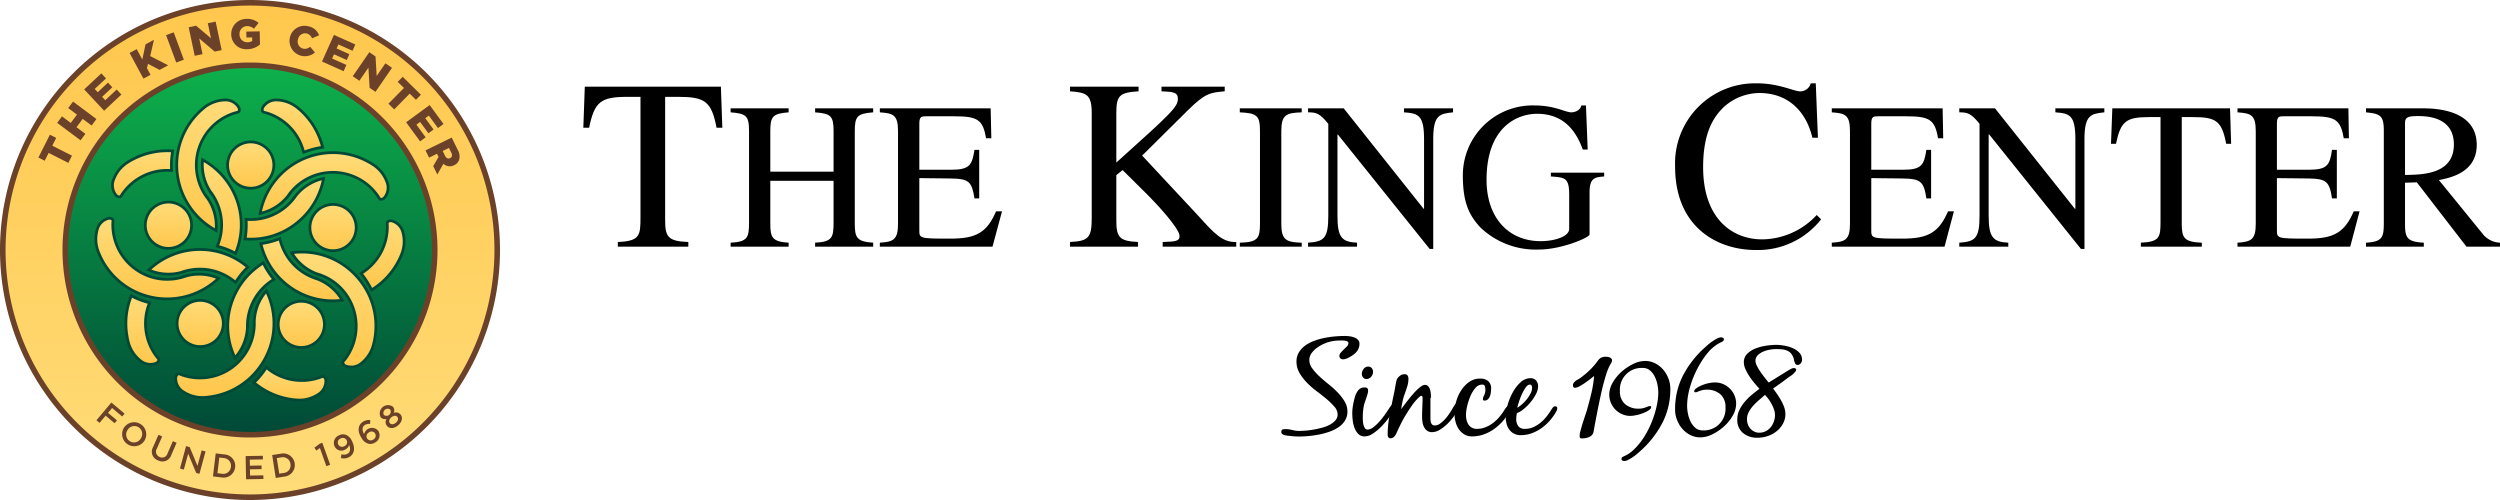 <svg id="Artwork" xmlns="http://www.w3.org/2000/svg" xmlns:xlink="http://www.w3.org/1999/xlink" width="300" height="60" viewBox="0 0 300 60">
  <defs>
    <linearGradient id="New_Gradient_Swatch_1" data-name="New Gradient Swatch 1" x1="30" y1="0.333" x2="30" y2="59.667" gradientUnits="userSpaceOnUse">
      <stop offset="0" stop-color="#ffc74c"/>
      <stop offset="1" stop-color="#ffdc79"/>
    </linearGradient>
    <linearGradient id="linear-gradient" x1="30" y1="52.167" x2="30" y2="7.833" gradientUnits="userSpaceOnUse">
      <stop offset="0" stop-color="#004937"/>
      <stop offset="1" stop-color="#0db14b"/>
    </linearGradient>
    <linearGradient id="New_Gradient_Swatch_1-2" x1="30.092" y1="22.586" x2="30.092" y2="17.033" xlink:href="#New_Gradient_Swatch_1"/>
    <linearGradient id="New_Gradient_Swatch_1-3" x1="24.025" y1="41.589" x2="24.025" y2="36.044" xlink:href="#New_Gradient_Swatch_1"/>
    <linearGradient id="New_Gradient_Swatch_1-4" x1="20.215" y1="29.803" x2="20.215" y2="24.251" xlink:href="#New_Gradient_Swatch_1"/>
    <linearGradient id="New_Gradient_Swatch_1-5" x1="39.97" y1="30.084" x2="39.97" y2="24.533" xlink:href="#New_Gradient_Swatch_1"/>
    <linearGradient id="New_Gradient_Swatch_1-6" x1="36.157" y1="41.694" x2="36.157" y2="36.151" xlink:href="#New_Gradient_Swatch_1"/>
    <linearGradient id="New_Gradient_Swatch_1-7" x1="24.821" y1="23.852" x2="24.821" y2="23.47" xlink:href="#New_Gradient_Swatch_1"/>
    <linearGradient id="New_Gradient_Swatch_1-8" x1="24.964" y1="27.663" x2="24.964" y2="12" xlink:href="#New_Gradient_Swatch_1"/>
    <linearGradient id="New_Gradient_Swatch_1-9" x1="35.09" y1="18.278" x2="35.09" y2="12" xlink:href="#New_Gradient_Swatch_1"/>
    <linearGradient id="New_Gradient_Swatch_1-10" x1="35.354" y1="23.887" x2="35.354" y2="23.455" xlink:href="#New_Gradient_Swatch_1"/>
    <linearGradient id="New_Gradient_Swatch_1-11" x1="34.118" y1="28.699" x2="34.118" y2="21.41" xlink:href="#New_Gradient_Swatch_1"/>
    <linearGradient id="New_Gradient_Swatch_1-12" x1="34.693" y1="23.536" x2="34.693" y2="23.155" xlink:href="#New_Gradient_Swatch_1"/>
    <linearGradient id="New_Gradient_Swatch_1-13" x1="38.883" y1="25.61" x2="38.883" y2="18.322" xlink:href="#New_Gradient_Swatch_1"/>
    <linearGradient id="New_Gradient_Swatch_1-14" x1="45.914" y1="34.793" x2="45.914" y2="26.496" xlink:href="#New_Gradient_Swatch_1"/>
    <linearGradient id="New_Gradient_Swatch_1-15" x1="37.862" y1="33.489" x2="37.862" y2="33.313" xlink:href="#New_Gradient_Swatch_1"/>
    <linearGradient id="New_Gradient_Swatch_1-16" x1="36.184" y1="36.099" x2="36.184" y2="28.638" xlink:href="#New_Gradient_Swatch_1"/>
    <linearGradient id="New_Gradient_Swatch_1-17" x1="38.243" y1="33.001" x2="38.243" y2="32.856" xlink:href="#New_Gradient_Swatch_1"/>
    <linearGradient id="New_Gradient_Swatch_1-18" x1="40.053" y1="44.045" x2="40.053" y2="30.248" xlink:href="#New_Gradient_Swatch_1"/>
    <linearGradient id="New_Gradient_Swatch_1-19" x1="34.79" y1="48" x2="34.79" y2="44.087" xlink:href="#New_Gradient_Swatch_1"/>
    <linearGradient id="New_Gradient_Swatch_1-20" x1="29.693" y1="39.347" x2="29.693" y2="38.812" xlink:href="#New_Gradient_Swatch_1"/>
    <linearGradient id="New_Gradient_Swatch_1-21" x1="30.107" y1="42.946" x2="30.107" y2="31.547" xlink:href="#New_Gradient_Swatch_1"/>
    <linearGradient id="New_Gradient_Swatch_1-22" x1="30.515" y1="39.037" x2="30.515" y2="38.566" xlink:href="#New_Gradient_Swatch_1"/>
    <linearGradient id="New_Gradient_Swatch_1-23" x1="26.977" y1="47.693" x2="26.977" y2="34.916" xlink:href="#New_Gradient_Swatch_1"/>
    <linearGradient id="New_Gradient_Swatch_1-24" x1="17.086" y1="43.722" x2="17.086" y2="35.494" xlink:href="#New_Gradient_Swatch_1"/>
    <linearGradient id="New_Gradient_Swatch_1-25" x1="21.992" y1="32.692" x2="21.992" y2="32.532" xlink:href="#New_Gradient_Swatch_1"/>
    <linearGradient id="New_Gradient_Swatch_1-26" x1="23.799" y1="33.891" x2="23.799" y2="29.941" xlink:href="#New_Gradient_Swatch_1"/>
    <linearGradient id="New_Gradient_Swatch_1-27" x1="22.079" y1="33.268" x2="22.079" y2="33.123" xlink:href="#New_Gradient_Swatch_1"/>
    <linearGradient id="New_Gradient_Swatch_1-28" x1="18.862" y1="35.869" x2="18.862" y2="26.189" xlink:href="#New_Gradient_Swatch_1"/>
    <linearGradient id="New_Gradient_Swatch_1-29" x1="17.12" y1="23.627" x2="17.12" y2="18.092" xlink:href="#New_Gradient_Swatch_1"/>
    <linearGradient id="New_Gradient_Swatch_1-30" x1="25.369" y1="23.399" x2="25.369" y2="22.959" xlink:href="#New_Gradient_Swatch_1"/>
    <linearGradient id="New_Gradient_Swatch_1-31" x1="26.611" y1="30.397" x2="26.611" y2="19.174" xlink:href="#New_Gradient_Swatch_1"/>
  </defs>
  <title>the-king-center-logo</title>
  <g>
    <path d="M160.725,42.71a.603.603,0,0,1,.172-.394q.172-.196.369-.384c.131-.126.254-.249.369-.369a.544.544,0,0,0,.172-.377.221.221,0,0,0-.098-.197.61.61,0,0,0-.23-.091,2.186,2.186,0,0,0-.261-.032c-.088-.005-.159-.009-.213-.009q-.279,0-.558.016a5.136,5.136,0,0,0-.557.066,4.372,4.372,0,0,0-.869.254,4.452,4.452,0,0,0-.902.484,3.012,3.012,0,0,0-.713.68,1.382,1.382,0,0,0-.286.844,1.68,1.68,0,0,0,.335.984,6.335,6.335,0,0,0,.845.951q.507.476,1.106.951a11.643,11.643,0,0,1,1.106 1,5.936,5.936,0,0,1,.844,1.09,2.321,2.321,0,0,1,.336,1.205,1.999,1.999,0,0,1-.303,1.098,2.704,2.704,0,0,1-.795.803,4.75,4.75,0,0,1-1.114.541,9.131,9.131,0,0,1-1.279.336,11.841,11.841,0,0,1-1.262.172q-.607.051-1.082.05a7.64,7.64,0,0,1-.869-.05c-.065-.011-.166-.021-.303-.032a3.589,3.589,0,0,1-.409-.057,1.221,1.221,0,0,1-.361-.132.281.281,0,0,1-.156-.254c0-.185.049-.292.148-.32a1.468,1.468,0,0,1,.377-.041,3.055,3.055,0,0,1,.803.107,3.055,3.055,0,0,0,.803.107q.295,0,.754-.032a9.425,9.425,0,0,0,.968-.124q.507-.089,1.033-.229a4.237,4.237,0,0,0,.934-.36,2.355,2.355,0,0,0,.672-.525,1.06,1.06,0,0,0,.262-.713,1.402,1.402,0,0,0-.369-.902,7.405,7.405,0,0,0-.91-.902q-.54-.459-1.188-.943a10.313,10.313,0,0,1-1.188-1.032,5.938,5.938,0,0,1-.91-1.181,2.659,2.659,0,0,1-.369-1.369,2.117,2.117,0,0,1,.295-1.123,2.807,2.807,0,0,1,.778-.827,4.535,4.535,0,0,1,1.098-.566,8.338,8.338,0,0,1,1.254-.344,11.079,11.079,0,0,1,1.263-.172q.622-.051,1.097-.05a4.93,4.93,0,0,1,.533.033,2.579,2.579,0,0,1,.583.131,1.23,1.23,0,0,1,.467.287.677.677,0,0,1,.189.5,1.429,1.429,0,0,1-.131.599,1.575,1.575,0,0,1-.361.5,2.245,2.245,0,0,1-.303.245c-.125.088-.257.17-.393.246a2.605,2.605,0,0,1-.418.189,1.181,1.181,0,0,1-.377.074.426.426,0,0,1-.303-.115A.387.387,0,0,1,160.725,42.71Z"/>
    <path d="M163.535,50.054c0,.099.003.229.009.394a2.511,2.511,0,0,0,.065.492,1.367,1.367,0,0,0,.173.426.367.367,0,0,0,.327.181,1.221,1.221,0,0,0,.721-.303,5.258,5.258,0,0,0,.763-.73,9.984,9.984,0,0,0,.679-.877q.312-.45.492-.745c.055-.076.115-.153.181-.229a.296.296,0,0,1,.229-.115c.109,0,.173.038.189.115a1.137,1.137,0,0,1,.025.245.531.531,0,0,1-.049.197,1.972,1.972,0,0,1-.124.237c-.049.082-.098.158-.148.229-.049.071-.09.129-.123.172q-.229.328-.59.779a8.585,8.585,0,0,1-.795.861,5.764,5.764,0,0,1-.894.696,1.697,1.697,0,0,1-.902.287,1.019,1.019,0,0,1-.778-.304,2.163,2.163,0,0,1-.451-.737,3.617,3.617,0,0,1-.213-.918c-.032-.323-.049-.604-.049-.844a5.573,5.573,0,0,1,.107-1.025,9.329,9.329,0,0,1,.237-.993,2.26,2.26,0,0,1,.402-.745.955.955,0,0,1,.778-.303q.378,0,.377.36a1.563,1.563,0,0,1-.057.386q-.059.221-.14.459-.083.237-.164.475-.083.237-.132.418A7.142,7.142,0,0,0,163.535,50.054Zm.656-6.065a.518.518,0,0,1,.418.188.669.669,0,0,1,.156.435.904.904,0,0,1-.229.599.709.709,0,0,1-.558.27.49.49,0,0,1-.41-.189.687.687,0,0,1-.148-.434.934.934,0,0,1,.221-.591A.678.678,0,0,1,164.192,43.989Z"/>
    <path d="M166.865,52.595a.291.291,0,0,1-.262-.123.504.504,0,0,1-.083-.287,12.743,12.743,0,0,1,.254-2.492q.253-1.279.5-2.459.083-.376.148-.77.065-.394.148-.77a1.0 1,0,0,1,.352-.541.91.91,0,0,1,.599-.246.444.444,0,0,1,.385.148.689.689,0,0,1,.107.41,3.102,3.102,0,0,1-.14.893q-.139.467-.286.861a5.674,5.674,0,0,0-.278.934q-.099.476-.165.952.574-.803,1.115-1.459c.153-.186.309-.366.467-.541a6.242,6.242,0,0,1,.467-.467,2.873,2.873,0,0,1,.435-.328.725.725,0,0,1,.368-.124.496.496,0,0,1,.377.157.979.979,0,0,1,.221.385,2.349,2.349,0,0,1,.099.483c.016.171.024.32.024.452a.116.116,0,0,1-.065.114v2.295c0,.099.003.205.008.319a1.204,1.204,0,0,0,.057.32.579.579,0,0,0,.156.245.431.431,0,0,0,.303.099,1.134,1.134,0,0,0,.672-.254,3.927,3.927,0,0,0,.647-.606,6.185,6.185,0,0,0,.55-.747c.164-.261.294-.48.393-.655a2.556,2.556,0,0,1,.164-.246.282.282,0,0,1,.229-.131.237.237,0,0,1,.205.106.388.388,0,0,1,.074.221.455.455,0,0,1-.041.164c-.028.066-.052.121-.074.164a6.812,6.812,0,0,1-1.287,1.772,5.152,5.152,0,0,1-.918.72,1.803,1.803,0,0,1-.943.295.954.954,0,0,1-.615-.189,1.274,1.274,0,0,1-.369-.467,1.993,1.993,0,0,1-.173-.615,5.491,5.491,0,0,1-.041-.647v-.246l.066-1.869a1.145,1.145,0,0,0-.025-.197q-.024-.131-.123-.131a.331.331,0,0,0-.197.099c-.076.066-.137.12-.181.164a5.902,5.902,0,0,0-.77.918q-.362.526-.655 1a13.258,13.258,0,0,0-.656,1.172q-.295.599-.574,1.222a1.311,1.311,0,0,1-.27.36A.565.565,0,0,1,166.865,52.595Z"/>
    <path d="M176.653,52.366a1.756,1.756,0,0,1-.959-.254,2.146,2.146,0,0,1-.664-.656,2.757,2.757,0,0,1-.377-.893,4.317,4.317,0,0,1-.115-.984,5.289,5.289,0,0,1,.197-1.369,4.79,4.79,0,0,1,.591-1.344,3.682,3.682,0,0,1,.967-1.025,2.196,2.196,0,0,1,1.312-.41,1.482,1.482,0,0,1,.976.294,1.176,1.176,0,0,1,.352.952,3.285,3.285,0,0,1-.033.434,2.057,2.057,0,0,1-.115.451.921.921,0,0,1-.246.36.586.586,0,0,1-.409.148c-.121,0-.181-.054-.181-.164a1.096,1.096,0,0,1,.148-.468,1.397,1.397,0,0,0,.148-.647,1.604,1.604,0,0,0-.058-.434c-.038-.137-.15-.205-.336-.205a1.057,1.057,0,0,0-.819.426,3.831,3.831,0,0,0-.607,1.017,6.809,6.809,0,0,0-.377,1.197,4.787,4.787,0,0,0-.132.967,2.909,2.909,0,0,0,.066.615,1.676,1.676,0,0,0,.221.55,1.173,1.173,0,0,0,.41.393,1.207,1.207,0,0,0,.615.148,2.748,2.748,0,0,0,1.033-.197,3.796,3.796,0,0,0,.91-.516,4.898,4.898,0,0,0,.77-.738,6.382,6.382,0,0,0,.615-.86,2.418,2.418,0,0,1,.205-.278.364.364,0,0,1,.287-.148.231.231,0,0,1,.261.261.413.413,0,0,1-.041.173,1.581,1.581,0,0,1-.09.173,6.862,6.862,0,0,1-.82,1.172,6.072,6.072,0,0,1-1.057.967,5.02,5.02,0,0,1-1.254.655A4.158,4.158,0,0,1,176.653,52.366Z"/>
    <path d="M182.506,52.218a1.641,1.641,0,0,1-1.402-.681,1.965,1.965,0,0,1-.32-.704,3.573,3.573,0,0,1-.098-.844A5.275,5.275,0,0,1,180.9,48.645a7.12,7.12,0,0,1,.606-1.517,4.725,4.725,0,0,1,.943-1.237,1.739,1.739,0,0,1,1.205-.508.842.842,0,0,1,.68.279,1.053,1.053,0,0,1,.237.706,2.053,2.053,0,0,1-.253.912,5.319,5.319,0,0,1-.639.969,5.896,5.896,0,0,1-.828.831,2.785,2.785,0,0,1-.82.493,3.31,3.31,0,0,0-.082.69,1.409,1.409,0,0,0,.246.88.969.969,0,0,0,.819.32,2.394,2.394,0,0,0,.984-.205,3.849,3.849,0,0,0,.853-.525,4.866,4.866,0,0,0,.721-.729,7.728,7.728,0,0,0,.574-.82,3.365,3.365,0,0,1,.197-.279.358.358,0,0,1,.295-.148.276.276,0,0,1,.156.05.15.15,0,0,1,.074.131.87.87,0,0,1-.033.262,1.142,1.142,0,0,1-.115.229,6.044,6.044,0,0,1-.762,1.065,5.747,5.747,0,0,1-.992.89,4.852,4.852,0,0,1-1.164.607A3.796,3.796,0,0,1,182.506,52.218Zm1.065-6.065c-.164,0-.328.117-.492.352a5.187,5.187,0,0,0-.459.82,8.23,8.23,0,0,0-.361.934,5.197,5.197,0,0,0-.18.68,4.726,4.726,0,0,0,.574-.434,4.444,4.444,0,0,0,1.017-1.296,1.488,1.488,0,0,0,.18-.679.596.596,0,0,0-.057-.254A.221.221,0,0,0,183.572,46.153Z"/>
    <path d="M189.555,52.284a2.819,2.819,0,0,1,.115-.631q.115-.435.27-.927.156-.491.311-.951c.104-.305.178-.541.221-.705q.279-.982.509-1.958a13.448,13.448,0,0,0,.311-1.992q-.164.132-.467.37-.304.237-.639.466a7.105,7.105,0,0,1-.656.402,1.177,1.177,0,0,1-.516.173.221.221,0,0,1-.213-.091.48.48,0,0,1,.041-.491,1.173,1.173,0,0,1,.213-.222,1.806,1.806,0,0,1,.278-.18,2.458,2.458,0,0,0,.27-.164,10.07,10.07,0,0,0,1.172-.976,8.284,8.284,0,0,0,.992-1.155,1.027,1.027,0,0,1,.402-.345,1.257,1.257,0,0,1,.517-.098,1.942,1.942,0,0,1,.229.016.893.893,0,0,1,.245.066.596.596,0,0,1,.197.132.284.284,0,0,1,.083.213.566.566,0,0,1-.066.27c-.044.082-.093.166-.148.253a5.977,5.977,0,0,0-.459,1.082c-.121.383-.229.76-.328,1.131q-.196.738-.41,1.73-.212.991-.393,1.926-.213,1.081-.41,2.196a.778.778,0,0,1-.197.385,1.068,1.068,0,0,1-.36.246,1.816,1.816,0,0,1-.451.123,3.151,3.151,0,0,1-.435.033.182.182,0,0,1-.189-.098A.591.591,0,0,1,189.555,52.284Z"/>
    <path d="M200.438,46.644a8.792,8.792,0,0,1-.893,3.984,11.777,11.777,0,0,1-2.467,3.278c-.109.098-.254.229-.435.393a6.218,6.218,0,0,1-.582.468,6.024,6.024,0,0,1-.615.385,1.143,1.143,0,0,1-.517.165.553.553,0,0,1-.237-.05.21.21,0,0,1-.107-.213.238.238,0,0,1,.131-.221,2.341,2.341,0,0,1,.246-.123,3.78,3.78,0,0,0,1.025-.689,7.431,7.431,0,0,0,.951-1.073,10.18,10.18,0,0,0,.828-1.345,11.546,11.546,0,0,0,.647-1.508,12.041,12.041,0,0,0,.426-1.548,7.358,7.358,0,0,0,.156-1.459,4.866,4.866,0,0,0-.099-.918,3.787,3.787,0,0,0-.319-.959,2.351,2.351,0,0,0-.574-.754,1.276,1.276,0,0,0-.861-.303A2.593,2.593,0,0,0,194.39,46.907a1.993,1.993,0,0,0,.623,1.59,2.412,2.412,0,0,0,1.639.541,2.167,2.167,0,0,0,.484-.05,2.919,2.919,0,0,0,.467-.148,1.889,1.889,0,0,0,.189-.073.49.49,0,0,1,.205-.041.22.22,0,0,1,.098.024.093.093,0,0,1,.05.09.423.423,0,0,1-.197.32,2.331,2.331,0,0,1-.459.279,4.782,4.782,0,0,1-.533.213c-.18.06-.314.101-.401.123-.154.033-.306.063-.459.09a2.518,2.518,0,0,1-.46.041,2.373,2.373,0,0,1-.983-.205,2.638,2.638,0,0,1-.804-.549,2.551,2.551,0,0,1-.737-1.803,2.862,2.862,0,0,1,.41-1.427,5.146,5.146,0,0,1,1.049-1.295,6.086,6.086,0,0,1,1.394-.943,3.29,3.29,0,0,1,1.443-.369,2.614,2.614,0,0,1,1.213.287,3.141,3.141,0,0,1,.959.754,3.587,3.587,0,0,1,.631,1.065A3.381,3.381,0,0,1,200.438,46.644Z"/>
    <path d="M201.012,49.153a8.779,8.779,0,0,1,.893-3.983,11.764,11.764,0,0,1,2.467-3.278c.109-.099.254-.229.435-.394a6.367,6.367,0,0,1,1.196-.853,1.145,1.145,0,0,1,.517-.164.546.546,0,0,1,.237.05.208.208,0,0,1,.107.213c0,.088-.06.17-.181.246a.551.551,0,0,1-.197.098,4.722,4.722,0,0,0-.664.402,4.979,4.979,0,0,0-.582.5,9.001,9.001,0,0,0-1.081,1.418,12.002,12.002,0,0,0-.886,1.706,11.482,11.482,0,0,0-.599,1.827,7.736,7.736,0,0,0-.221,1.771,4.868,4.868,0,0,0,.098.919,3.825,3.825,0,0,0,.32.959,2.338,2.338,0,0,0,.574.754,1.273,1.273,0,0,0,.86.302,2.593,2.593,0,0,0,2.754-2.753,1.996,1.996,0,0,0-.623-1.59,2.412,2.412,0,0,0-1.64-.541,2.221,2.221,0,0,0-.483.049,3.05,3.05,0,0,0-.468.148c-.065.022-.128.047-.189.074a.497.497,0,0,1-.205.041.214.214,0,0,1-.099-.025.092.092,0,0,1-.049-.09.425.425,0,0,1,.197-.319,2.701,2.701,0,0,1,.459-.287,4.217,4.217,0,0,1,.533-.221c.181-.06.314-.101.402-.123q.229-.049.459-.082a3.185,3.185,0,0,1,.459-.033,2.381,2.381,0,0,1,.984.205,2.642,2.642,0,0,1,.803.548,2.547,2.547,0,0,1,.738,1.804,2.874,2.874,0,0,1-.41,1.427,5.166,5.166,0,0,1-1.049,1.295,6.061,6.061,0,0,1-1.393.943,3.291,3.291,0,0,1-1.443.368,2.608,2.608,0,0,1-1.213-.286,3.159,3.159,0,0,1-.96-.754,3.596,3.596,0,0,1-.631-1.065A3.363,3.363,0,0,1,201.012,49.153Z"/>
    <path d="M215.702,43.792a.312.312,0,0,1-.303-.222,2.104,2.104,0,0,1-.123-.384v-.034a1.826,1.826,0,0,0-.32-.695,1.276,1.276,0,0,0-.483-.377,2.043,2.043,0,0,0-.631-.157q-.352-.032-.746-.032a4.288,4.288,0,0,0-.729.073,3.56,3.56,0,0,0-.795.238,2.069,2.069,0,0,0-.647.434.902.902,0,0,0-.27.663,1.422,1.422,0,0,0,.172.599,5.568,5.568,0,0,0,.427.72q.253.37.524.713c.181.229.336.422.468.575l1.82-1.131c.141-.087.278-.173.41-.254.131-.082.273-.162.426-.238a.723.723,0,0,1,.36-.114.385.385,0,0,1,.189.049.172.172,0,0,1,.091.164.248.248,0,0,1-.041.131c-.028.044-.058.088-.091.132-.044.044-.087.087-.131.132a1.818,1.818,0,0,1-.369.311c-.137.087-.27.18-.402.278q-.426.328-.86.639-.435.312-.877.623c.153.197.314.418.483.664q.255.37.476.762a5.333,5.333,0,0,1,.369.803,2.377,2.377,0,0,1,.148.803,2.408,2.408,0,0,1-.295,1.188,3.005,3.005,0,0,1-.771.911,3.433,3.433,0,0,1-1.073.573,3.874,3.874,0,0,1-1.221.197,2.621,2.621,0,0,1-1.721-.566,2.007,2.007,0,0,1-.689-1.647,2.503,2.503,0,0,1,.254-1.123,4.85,4.85,0,0,1,.639-.976,6.588,6.588,0,0,1,.852-.844q.468-.386.91-.713c-.164-.186-.355-.406-.574-.664a8.265,8.265,0,0,1-.615-.819,6.288,6.288,0,0,1-.484-.869,2.015,2.015,0,0,1-.197-.827,1.393,1.393,0,0,1,.426-1.049,2.981,2.981,0,0,1,1.041-.639,5.894,5.894,0,0,1,1.279-.319,8.672,8.672,0,0,1,1.155-.091,5.613,5.613,0,0,1,.926.091,4.521,4.521,0,0,1,1.017.294,2.406,2.406,0,0,1,.812.549,1.213,1.213,0,0,1,.327.87.648.648,0,0,1-.156.409A.473.473,0,0,1,215.702,43.792Zm-3.902,3.589q-.311.28-.688.599a7.506,7.506,0,0,0-.705.68,3.884,3.884,0,0,0-.549.77,1.836,1.836,0,0,0-.221.886,1.775,1.775,0,0,0,.107.607,1.575,1.575,0,0,0,.303.516,1.471,1.471,0,0,0,.467.352,1.346,1.346,0,0,0,.599.132,1.692,1.692,0,0,0,.779-.181,1.836,1.836,0,0,0,.598-.483,2.208,2.208,0,0,0,.377-.689,2.411,2.411,0,0,0,.132-.778,2.023,2.023,0,0,0-.115-.647,4.36,4.36,0,0,0-.287-.656,5.073,5.073,0,0,0-.385-.607A6.261,6.261,0,0,0,211.8,47.382Z"/>
  </g>
  <g>
    <g>
      <path d="M82.599,29.597H74.141v-.557c2.646-.107,2.717-.781,2.717-2.922V11.622H75.302c-3.184,0-3.965.556-4.606,3.706H70l.176-4.924H86.508l.173,4.924h-.695c-.601-3.186-1.423-3.706-4.601-3.706H79.817V26.436c0,1.975.345,2.518,2.782,2.604Z"/>
      <path d="M87.675,29.123c2.105-.106,2.21-.659,2.21-2.539V15.732c0-1.856-.357-2.102-2.21-2.251v-.48h6.959v.48c-1.896.15-2.197.474-2.197,2.251v4.866h7.592v-4.866c0-1.856-.354-2.102-2.215-2.251v-.48H104.782v.48c-1.908.15-2.208.474-2.208,2.251V26.862c0,1.66.255,2.134,2.208,2.262V29.597H97.814v-.474c2.116-.106,2.215-.659,2.215-2.539v-4.887H92.437V26.862c0,1.66.252,2.134,2.197,2.262V29.597h-6.959Z"/>
      <path d="M119.101,29.597H105.58v-.474c1.613-.106,2.182-.336,2.182-2.262V15.732c0-1.983-.598-2.132-2.182-2.251v-.48h13.299l.08,3.587h-.631c-.379-2.239-1.029-2.633-3.803-2.633h-3.377c-.525,0-.828,0-.828.854V20.368h3.853c2.223,0,2.477-.601,2.765-2.382h.567v5.822H116.937c-.309-2.008-.683-2.355-2.765-2.389l-3.853-.045v6.211c0,1.029,0,1.051,3.735,1.051,3.123,0,4.383-.75,5.473-3.277h.716Z"/>
      <path d="M139.379,10.404h7.587V10.958c-1.744.145-2.35.23-4.407,2.261l-5.502,5.45,6.75,7.24c1.884,2.088,2.894,3.196,4.543,3.13V29.597h-8.828v-.557c1.531-.053,2.025-.086,2.025-.718,0-.9-2.781-3.889-3.765-4.87l-3.07-3.045-.753.609v5.419c0,2.028.347,2.496,2.605,2.604V29.597h-8.164v-.557c2.264-.107,2.607-.551,2.607-2.922V13.568c0-2.263-.64-2.465-2.607-2.61v-.554h8.228V10.958c-2.262.145-2.669.469-2.669,2.61v5.937c6.545-5.883,7.386-6.665,7.386-7.644,0-.787-.549-.85-1.966-.903Z"/>
      <path d="M148.775,29.123c2.127-.058,2.422-.487,2.422-2.262V15.732c0-1.856-.341-2.155-2.422-2.251v-.48h7.431v.48c-1.821.071-2.449.246-2.449,2.251V26.862c0,1.96.603,2.204,2.449,2.262V29.597h-7.431Z"/>
      <path d="M174.364,13.481c-1.579.174-2.377.268-2.377,3.203V29.873h-.428l-11.019-13.735h-.045v9.771c0,2.579.523,3.13,2.35,3.214V29.597h-5.88v-.474c1.902-.128,2.43-.509,2.43-3.214V14.857c-1.029-1.258-1.428-1.377-2.43-1.377v-.48h4.279l9.591,12.058h.051V16.684c0-2.881-.704-3.084-2.404-3.203v-.48h5.884Z"/>
      <path d="M192.5,21.176c-1.11.092-1.753.15-1.753,1.928v5.037c0,.349-3.343,1.805-6.094,1.805a9.624,9.624,0,0,1-7.037-2.682c-1.321-1.456-2.074-2.932-2.074-6.216a8.378,8.378,0,0,1,8.556-8.396c2.533,0,3.685.83,4.493.83.2,0,1.029-.126,1.169-.83h.557l.205,5.288h-.585c-.676-1.801-1.978-4.285-5.48-4.285-2.385,0-6.071,1.575-6.071,7.924,0,4.526,2.611,7.36,6.5,7.36,1.697,0,3.417-.568,3.417-1.476V23.403c0-2.078-.488-2.101-2.197-2.228v-.451H192.5Z"/>
    </g>
    <path d="M217.487,16.525c-.719-3.044-2.803-5.362-6.371-5.362a6.421,6.421,0,0,0-4.34,1.76c-1.126,1.112-2.401,2.96-2.401,7.137,0,6.145,3.451,8.664,7.089,8.664a9.036,9.036,0,0,0,6.541-2.924l.525.521A9.639,9.639,0,0,1,210.686,30c-4.661,0-9.672-2.783-9.672-9.997A9.601,9.601,0,0,1,210.858,10c2.576,0,4.463.958,5.095.958A1.294,1.294,0,0,0,217.287,10h.605l.257,6.525Z"/>
    <path d="M233.345,29.597H219.815v-.474c1.609-.106,2.182-.336,2.182-2.262V15.732c0-1.983-.605-2.132-2.182-2.251v-.48h13.3l.07,3.587h-.622c-.37-2.239-1.029-2.633-3.804-2.633h-3.386c-.521,0-.82,0-.82.854V20.368h3.852c2.229,0,2.476-.601,2.76-2.382h.567v5.822h-.567c-.3-2.008-.681-2.355-2.76-2.389l-3.852-.045v6.211c0,1.029,0,1.051,3.729,1.051,3.123,0,4.383-.75,5.481-3.277h.707Z"/>
    <path d="M252.521,13.481c-1.575.174-2.384.268-2.384,3.203V29.873h-.423l-11.011-13.735h-.064v9.771c0,2.579.54,3.13,2.358,3.214V29.597h-5.884v-.474c1.897-.128,2.432-.509,2.432-3.214V14.857c-1.017-1.258-1.424-1.377-2.432-1.377v-.48h4.287l9.585,12.058h.06V16.684c0-2.881-.707-3.084-2.401-3.203v-.48h5.877Z"/>
    <path d="M264.219,29.597h-7.315v-.474c2.284-.106,2.358-.684,2.358-2.539V14.051h-1.356c-2.753,0-3.429.48-3.986,3.209h-.601l.161-4.259h14.124l.133,4.259h-.595c-.524-2.753-1.215-3.209-3.981-3.209h-1.35v12.811c0,1.707.299,2.178,2.407,2.262Z"/>
    <path d="M282.029,29.597H268.499v-.474c1.603-.106,2.192-.336,2.192-2.262V15.732c0-1.983-.605-2.132-2.192-2.251v-.48h13.31l.058,3.587h-.616c-.38-2.239-1.029-2.633-3.815-2.633h-3.386c-.521,0-.821,0-.821.854V20.368h3.859c2.234,0,2.487-.601,2.753-2.382h.579v5.822h-.579c-.3-2.008-.68-2.355-2.753-2.389l-3.859-.045v6.211c0,1.029,0,1.051,3.735,1.051,3.129,0,4.384-.75,5.487-3.277h.697Z"/>
    <path d="M300,29.597h-4.025l-5.958-7.717-1.415.047v4.934c0,1.683.253,2.155,2.256,2.262V29.597h-6.938v-.474c2.041-.128,2.138-.659,2.138-2.539V15.732c0-1.856-.38-2.077-2.138-2.251v-.48h6.911c2.234,0,6.377.525,6.377,4.386,0,3.362-3.264,3.964-4.543,4.218l5.159,6.337A2.801,2.801,0,0,0,300,29.123Zm-11.398-8.604c2.107-.025,5.863-.074,5.863-3.656,0-3.336-3.285-3.407-4.297-3.407-1.329,0-1.566.174-1.566.901Z"/>
  </g>
  <g>
    <g>
      <circle cx="30" cy="30" r="29.667" fill="url(#New_Gradient_Swatch_1)"/>
      <path d="M30,.667A29.333,29.333,0,1,1,.667,30,29.367,29.367,0,0,1,30,.667M30,0A30,30,0,1,0,60,30,30,30,0,0,0,30,0Z" fill="#6b4129"/>
    </g>
    <g>
      <circle cx="30" cy="30" r="22.167" fill="url(#linear-gradient)"/>
      <path d="M30,8.167A21.833,21.833,0,1,1,8.167,30,21.858,21.858,0,0,1,30,8.167M30,7.5A22.5,22.5,0,1,0,52.5,30,22.526,22.526,0,0,0,30,7.5Z" fill="#6b4129"/>
    </g>
    <g>
      <g>
        <path d="M32.864,19.81a2.772,2.772,0,1,1-2.772-2.777A2.773,2.773,0,0,1,32.864,19.81Z" fill="url(#New_Gradient_Swatch_1-2)"/>
        <path d="M30.092,22.753a2.943,2.943,0,1,1,2.938-2.943A2.944,2.944,0,0,1,30.092,22.753Zm0-5.553A2.61,2.61,0,1,0,32.697,19.81,2.611,2.611,0,0,0,30.092,17.2Z" fill="#004937"/>
      </g>
      <g>
        <path d="M26.796,38.818a2.772,2.772,0,1,1-2.77-2.774A2.771,2.771,0,0,1,26.796,38.818Z" fill="url(#New_Gradient_Swatch_1-3)"/>
        <path d="M24.026,41.756a2.939,2.939,0,1,1,2.937-2.937A2.942,2.942,0,0,1,24.026,41.756Zm0-5.545a2.606,2.606,0,1,0,2.603,2.607A2.61,2.61,0,0,0,24.026,36.211Z" fill="#004937"/>
      </g>
      <g>
        <path d="M22.989,27.028a2.774,2.774,0,1,1-2.775-2.777A2.775,2.775,0,0,1,22.989,27.028Z" fill="url(#New_Gradient_Swatch_1-4)"/>
        <path d="M20.213,29.97a2.943,2.943,0,1,1,2.942-2.942A2.944,2.944,0,0,1,20.213,29.97Zm0-5.552A2.61,2.61,0,1,0,22.822,27.028,2.611,2.611,0,0,0,20.213,24.417Z" fill="#004937"/>
      </g>
      <g>
        <path d="M42.744,27.308a2.774,2.774,0,1,1-2.774-2.776A2.773,2.773,0,0,1,42.744,27.308Z" fill="url(#New_Gradient_Swatch_1-5)"/>
        <path d="M39.97,30.25a2.942,2.942,0,1,1,2.941-2.942A2.944,2.944,0,0,1,39.97,30.25Zm0-5.551a2.609,2.609,0,1,0,2.607,2.609A2.611,2.611,0,0,0,39.97,24.699Z" fill="#004937"/>
      </g>
      <g>
        <path d="M38.93,38.923A2.773,2.773,0,1,1,36.158,36.151,2.769,2.769,0,0,1,38.93,38.923Z" fill="url(#New_Gradient_Swatch_1-6)"/>
        <path d="M36.158,41.861a2.938,2.938,0,1,1,2.938-2.937A2.942,2.942,0,0,1,36.158,41.861Zm0-5.543A2.605,2.605,0,1,0,38.763,38.923,2.609,2.609,0,0,0,36.158,36.318Z" fill="#004937"/>
      </g>
      <g>
        <g>
          <path d="M24.679,23.47c.088.129.184.257.282.381C24.875,23.722,24.778,23.594,24.679,23.47Z" fill="url(#New_Gradient_Swatch_1-7)"/>
          <path d="M24.831,23.955c-.101-.127-.2-.259-.29-.392l.269-.197c.101.128.201.259.29.392Z" fill="#004937"/>
        </g>
        <g>
          <path d="M28.624,12.84A1.864,1.864,0,0,0,26.913,12a4.18,4.18,0,0,0-2.611,1.073c-.054.045-.105.091-.159.136a.363.363,0,0,1-.043.036c-.06.058-.116.112-.161.156a8.864,8.864,0,0,0-2.73,6.409,8.761,8.761,0,0,0,.144,1.583,8.907,8.907,0,0,0,4.575,6.27c.016-.18.026-.36.026-.543a5.854,5.854,0,0,0-.993-3.269c-.099-.124-.195-.252-.282-.381a6.54,6.54,0,0,1,3.591-9.939,1.385,1.385,0,0,0,.291-.077.214.214,0,0,0,.128-.116A.578.578,0,0,0,28.624,12.84Z" fill="url(#New_Gradient_Swatch_1-8)"/>
          <path d="M26.073,27.929l-.223-.119a9.13,9.13,0,0,1-4.66-6.388,9.033,9.033,0,0,1,2.634-8.141l.371-.336a4.333,4.333,0,0,1,2.697-1.111h.021a2.027,2.027,0,0,1,1.855.925.744.744,0,0,1,.079.63.366.366,0,0,1-.221.219,1.515,1.515,0,0,1-.326.088,6.374,6.374,0,0,0-3.484,9.682c.085.126.179.25.275.371a6.03,6.03,0,0,1,1.029,3.373c0,.17-.008.348-.027.557ZM24.206,13.375l-.149.145A8.698,8.698,0,0,0,21.518,21.363a8.796,8.796,0,0,0,4.263,6.028c.005-.095.007-.184.007-.271a5.691,5.691,0,0,0-.965-3.176c-.093-.116-.192-.248-.282-.381A6.707,6.707,0,0,1,28.224,13.371a1.403,1.403,0,0,0,.27-.07.134.134,0,0,0,.041-.024.413.413,0,0,0-.056-.355l-.001-.002a1.694,1.694,0,0,0-1.566-.754,4.009,4.009,0,0,0-2.503,1.034l-.159.136A.47.47,0,0,1,24.206,13.375Z" fill="#004937"/>
        </g>
      </g>
      <g>
        <g>
          <path d="M36.306,13.46a6.007,6.007,0,0,0-.493-.445A4.135,4.135,0,0,0,33.277,12a1.858,1.858,0,0,0-1.711.84.563.563,0,0,0-.067.498.223.223,0,0,0,.13.12,1.669,1.669,0,0,0,.279.074,6.538,6.538,0,0,1,4.532,4.747,9.617,9.617,0,0,1,2.272-.604A8.874,8.874,0,0,0,36.306,13.46Z" fill="url(#New_Gradient_Swatch_1-9)"/>
          <path d="M36.323,18.505l-.045-.188a6.364,6.364,0,0,0-4.417-4.626l-.034-.007a1.469,1.469,0,0,1-.264-.074.391.391,0,0,1-.222-.216.729.729,0,0,1,.08-.638,2.008,2.008,0,0,1,1.854-.923h.015a4.284,4.284,0,0,1,2.628,1.053,6.043,6.043,0,0,1,.505.456,9.029,9.029,0,0,1,2.451,4.293l.044.18-.184.025a9.438,9.438,0,0,0-2.232.593Zm-4.667-5.222c.002,0,.012.009.042.023a1.285,1.285,0,0,0,.199.052l.046.01a6.703,6.703,0,0,1,4.612,4.686,9.78,9.78,0,0,1,1.95-.518,8.698,8.698,0,0,0-2.315-3.958l-.002-.001a5.734,5.734,0,0,0-.479-.432,3.959,3.959,0,0,0-2.418-.979h-.014a1.701,1.701,0,0,0-1.565.753.402.402,0,0,0-.056.365Z" fill="#004937"/>
        </g>
        <g>
          <path d="M35.194,23.887c.112-.141.219-.284.32-.432C35.402,23.592,35.295,23.738,35.194,23.887Z" fill="url(#New_Gradient_Swatch_1-10)"/>
          <path d="M35.324,23.991l-.269-.197c.105-.155.216-.305.329-.444l.267.199C35.549,23.7,35.439,23.846,35.324,23.991Z" fill="#004937"/>
        </g>
        <g>
          <path d="M35.514,23.455c-.101.148-.208.291-.32.432a6.519,6.519,0,0,1-4.759,2.449c-.115.006-.229.012-.342.012-.191,0-.378-.012-.566-.027.014.225.029.456.029.686a9.759,9.759,0,0,1-.148,1.667c.224.015.451.027.685.027.136,0,.27-.004.406-.011a8.78,8.78,0,0,0,3.736-1.017A8.887,8.887,0,0,0,38.829,21.41,5.845,5.845,0,0,0,35.514,23.455Z" fill="url(#New_Gradient_Swatch_1-11)"/>
          <path d="M30.092,28.866c-.207,0-.422-.008-.696-.027l-.185-.013.032-.182a9.653,9.653,0,0,0,.146-1.638c0-.217-.013-.434-.029-.675l-.012-.193.192.016a6.737,6.737,0,0,0,.841.017l.045-.002A6.363,6.363,0,0,0,35.063,23.783c.11-.138.214-.278.313-.422l.008-.011a6.034,6.034,0,0,1,3.409-2.104l.244-.052-.045.245a9.115,9.115,0,0,1-4.681,6.379,8.902,8.902,0,0,1-3.806,1.036C30.368,28.862,30.231,28.866,30.092,28.866Zm-.491-.348a7.734,7.734,0,0,0,.888.004,8.578,8.578,0,0,0,3.667-.998,8.785,8.785,0,0,0,4.459-5.892,5.705,5.705,0,0,0-2.967,1.923c-.102.149-.21.293-.324.436A6.697,6.697,0,0,1,30.443,26.502l-.045.002a6.36,6.36,0,0,1-.693-.004c.01.173.017.338.017.505A9.843,9.843,0,0,1,29.601,28.518Z" fill="#004937"/>
        </g>
      </g>
      <g>
        <g>
          <g>
            <path d="M34.832,23.155c-.099.122-.188.252-.278.381C34.65,23.415,34.745,23.285,34.832,23.155Z" fill="url(#New_Gradient_Swatch_1-12)"/>
            <path d="M34.685,23.64l-.268-.199c.096-.139.186-.269.285-.391l.268.197C34.881,23.381,34.784,23.515,34.685,23.64Z" fill="#004937"/>
          </g>
          <g>
            <path d="M46.149,23.709a1.873,1.873,0,0,0,.282-1.886A4.215,4.215,0,0,0,44.623,19.655c-.062-.037-.12-.074-.179-.112-.016-.007-.032-.018-.047-.026-.074-.043-.141-.08-.198-.108a8.846,8.846,0,0,0-6.927-.673,9.072,9.072,0,0,0-1.465.616,8.887,8.887,0,0,0-4.591,6.258c.175-.038.349-.085.523-.14A5.797,5.797,0,0,0,34.554,23.536c.09-.129.179-.259.278-.381a6.526,6.526,0,0,1,10.547.423,1.777,1.777,0,0,0,.161.258.212.212,0,0,0,.151.084A.572.572,0,0,0,46.149,23.709Z" fill="url(#New_Gradient_Swatch_1-13)"/>
            <path d="M31.007,25.827l.045-.247a9.111,9.111,0,0,1,4.677-6.375,9.312,9.312,0,0,1,1.492-.627,8.964,8.964,0,0,1,7.057.685c.054.027.125.066.202.11l-.043.167.074-.149c.08.049.136.085.197.121a4.361,4.361,0,0,1,1.882,2.261,2.042,2.042,0,0,1-.319,2.049.75.75,0,0,1-.581.264.367.367,0,0,1-.272-.139,1.515,1.515,0,0,1-.16-.247l-.022-.04a6.361,6.361,0,0,0-10.272-.403c-.095.118-.18.241-.265.364a5.975,5.975,0,0,1-2.907,2.007c-.171.055-.352.103-.538.144Zm8.952-7.342a8.738,8.738,0,0,0-2.637.41,8.985,8.985,0,0,0-1.438.604A8.777,8.777,0,0,0,31.431,25.387q.132-.035.258-.075a5.631,5.631,0,0,0,2.734-1.879c.09-.13.18-.26.279-.382a6.654,6.654,0,0,1,3.229-2.228,6.721,6.721,0,0,1,7.587,2.664l.03.052a1.318,1.318,0,0,0,.12.191.099.099,0,0,0,.031.026.426.426,0,0,0,.327-.159l.001-.001a1.709,1.709,0,0,0,.244-1.723,4.031,4.031,0,0,0-1.738-2.076c-.06-.035-.119-.073-.179-.112.008.005-.008-.003-.024-.013-.087-.05-.151-.085-.205-.112A8.668,8.668,0,0,0,39.959,18.485Z" fill="#004937"/>
          </g>
        </g>
        <g>
          <g>
            <path d="M47.871,31.228a4.997,4.997,0,0,0,.279-.605,4.141,4.141,0,0,0,.2-2.729,1.88,1.88,0,0,0-1.316-1.381.585.585,0,0,0-.494.091.205.205,0,0,0-.072.16,1.269,1.269,0,0,0,.012.287,6.55,6.55,0,0,1-3.154,5.758,9.667,9.667,0,0,1,1.262,1.983A8.822,8.822,0,0,0,47.871,31.228Z" fill="url(#New_Gradient_Swatch_1-14)"/>
            <path d="M44.517,35.032l-.08-.166A9.517,9.517,0,0,0,43.197,32.916l-.123-.149.166-.1a6.377,6.377,0,0,0,3.074-5.611,1.308,1.308,0,0,1-.01-.311.349.349,0,0,1,.143-.277.746.746,0,0,1,.621-.118,2.046,2.046,0,0,1,1.443,1.494,4.291,4.291,0,0,1-.204,2.841,5.156,5.156,0,0,1-.286.621,8.975,8.975,0,0,1-3.345,3.63Zm-.943-2.18a9.854,9.854,0,0,1,1.082,1.702,8.642,8.642,0,0,0,3.067-3.401l.003-.006a4.815,4.815,0,0,0,.269-.584,3.965,3.965,0,0,0,.197-2.618,1.717,1.717,0,0,0-1.194-1.27.413.413,0,0,0-.36.064l.001-0a.316.316,0,0,1-.004.036,1.186,1.186,0,0,0,.011.256A6.716,6.716,0,0,1,43.574,32.852Z" fill="#004937"/>
          </g>
          <g>
            <path d="M37.61,33.313c.164.065.334.126.506.176C37.95,33.422,37.779,33.363,37.61,33.313Z" fill="url(#New_Gradient_Swatch_1-15)"/>
            <path d="M38.069,33.649c-.156-.045-.321-.103-.521-.181l.108-.315c.179.053.354.114.521.181Z" fill="#004937"/>
          </g>
          <g>
            <path d="M38.115,33.489c-.172-.05-.342-.111-.506-.176a6.512,6.512,0,0,1-3.771-3.803c-.042-.106-.081-.215-.114-.324-.056-.182-.104-.365-.146-.548-.209.085-.424.165-.646.235a9.741,9.741,0,0,1-1.629.362c.05.22.11.442.181.661.038.131.085.258.13.386a8.871,8.871,0,0,0,9.449,5.746A5.86,5.86,0,0,0,38.115,33.489Z" fill="url(#New_Gradient_Swatch_1-16)"/>
            <path d="M39.926,36.267a9.042,9.042,0,0,1-8.468-5.928l-.032-.091c-.036-.101-.072-.202-.102-.306-.069-.21-.131-.438-.184-.671l-.04-.177.18-.025a9.631,9.631,0,0,0,1.601-.356c.203-.064.41-.139.634-.23l.181-.074.044.191c.041.179.088.359.143.537.032.105.069.21.109.311a6.362,6.362,0,0,0,3.676,3.709c.19.075.346.129.492.171l.015.005a6.049,6.049,0,0,1,3.032,2.611l.124.217L41.085,36.193A9.149,9.149,0,0,1,39.926,36.267ZM31.508,29.373c.041.162.086.319.136.471.03.103.063.198.097.293l.032.089a8.704,8.704,0,0,0,9.015,5.665,5.719,5.719,0,0,0-2.725-2.245c-.154-.045-.317-.101-.513-.179a6.692,6.692,0,0,1-3.866-3.899c-.043-.106-.082-.22-.118-.334q-.057-.185-.103-.371c-.165.064-.324.119-.48.168A9.807,9.807,0,0,1,31.508,29.373Z" fill="#004937"/>
          </g>
        </g>
      </g>
      <g>
        <g>
          <g>
            <path d="M38.469,33.001c-.15-.056-.3-.104-.452-.145C38.168,32.907,38.316,32.956,38.469,33.001Z" fill="url(#New_Gradient_Swatch_1-17)"/>
            <path d="M38.422,33.161c-.155-.045-.306-.095-.459-.148l.098-.318c.157.043.312.093.466.15Z" fill="#004937"/>
          </g>
          <g>
            <path d="M41.482,43.921a1.88,1.88,0,0,0,1.881-.318,4.2,4.2,0,0,0,1.488-2.401c.018-.068.036-.135.049-.203a.456.456,0,0,0,.013-.053c.018-.082.029-.159.041-.223a8.837,8.837,0,0,0-1.533-6.785A8.869,8.869,0,0,0,35.006,30.33c.092.154.188.306.298.456a5.842,5.842,0,0,0,2.713,2.07c.153.042.302.09.452.145a6.462,6.462,0,0,1,3.045,2.309,6.529,6.529,0,0,1-.148,7.842,1.3,1.3,0,0,0-.19.235.221.221,0,0,0-.038.167A.578.578,0,0,0,41.482,43.921Z" fill="url(#New_Gradient_Swatch_1-18)"/>
            <path d="M42.104,44.209a1.696,1.696,0,0,1-.691-.136h-.001a.744.744,0,0,1-.434-.469.375.375,0,0,1,.052-.3,1.441,1.441,0,0,1,.214-.267,6.389,6.389,0,0,0,.134-7.63,6.285,6.285,0,0,0-2.967-2.25c-.146-.054-.291-.101-.439-.141A6.009,6.009,0,0,1,35.169,30.883a5.534,5.534,0,0,1-.306-.468l-.129-.216.25-.034a9.007,9.007,0,0,1,7.514,2.45A9.112,9.112,0,0,1,43.557,33.84,8.957,8.957,0,0,1,45.118,40.752l-.009.054c-.009.053-.019.112-.032.174a.292.292,0,0,1-.011.046c-.015.073-.033.14-.05.208a4.354,4.354,0,0,1-1.554,2.504A2.326,2.326,0,0,1,42.104,44.209Zm-.552-.439a1.728,1.728,0,0,0,1.716-.303,4.02,4.02,0,0,0,1.423-2.306c.019-.072.035-.132.047-.193l.01-.038c.017-.076.026-.13.034-.179l.01-.057a8.626,8.626,0,0,0-1.504-6.658,8.777,8.777,0,0,0-1.02-1.179,8.668,8.668,0,0,0-6.981-2.391c.052.081.103.154.153.223a5.671,5.671,0,0,0,2.636,2.012c.144.039.298.088.452.146a6.616,6.616,0,0,1,3.123,2.368,6.727,6.727,0,0,1-.152,8.041,1.312,1.312,0,0,0-.176.214.166.166,0,0,0-.022.049A.414.414,0,0,0,41.551,43.77Z" fill="#004937"/>
          </g>
        </g>
        <g>
          <g>
            <path d="M34.892,47.917a5.86,5.86,0,0,0,.658.073,4.123,4.123,0,0,0,2.653-.665,1.875,1.875,0,0,0,.896-1.681.579.579,0,0,0-.239-.444.218.218,0,0,0-.174-.022,1.691,1.691,0,0,0-.271.105A6.548,6.548,0,0,1,31.961,44.087a9.442,9.442,0,0,1-1.487,1.823A8.908,8.908,0,0,0,34.892,47.917Z" fill="url(#New_Gradient_Swatch_1-19)"/>
            <path d="M35.872,48.167c-.116,0-.227-.004-.331-.009a6.005,6.005,0,0,1-.675-.075,9.069,9.069,0,0,1-4.5-2.045l-.141-.12.134-.128a9.302,9.302,0,0,0,1.461-1.791l.103-.165.147.127a6.37,6.37,0,0,0,6.289,1.168,1.704,1.704,0,0,1,.288-.11.38.38,0,0,1,.313.05.739.739,0,0,1,.306.558,2.039,2.039,0,0,1-.964,1.835A4.097,4.097,0,0,1,35.872,48.167Zm-5.149-2.267A8.737,8.737,0,0,0,34.917,47.753l.003 0a5.748,5.748,0,0,0,.639.072,3.953,3.953,0,0,0,2.545-.633,1.707,1.707,0,0,0,.829-1.528.412.412,0,0,0-.17-.327.443.443,0,0,0-.045.006,1.611,1.611,0,0,0-.229.09,6.71,6.71,0,0,1-6.491-1.098A9.629,9.629,0,0,1,30.723,45.9Z" fill="#004937"/>
          </g>
          <g>
            <path d="M29.698,38.812c-.008.181-.013.359-.008.535C29.699,39.171,29.702,38.993,29.698,38.812Z" fill="url(#New_Gradient_Swatch_1-20)"/>
            <path d="M29.855,39.356l-.333-.005c-.005-.18,0-.362.009-.547l.333.004C29.869,38.991,29.866,39.175,29.855,39.356Z" fill="#004937"/>
          </g>
          <g>
            <path d="M29.689,39.347c-.005-.176,0-.354.008-.535a6.511,6.511,0,0,1,2.429-4.77c.09-.07.18-.14.271-.207.156-.112.316-.211.477-.31-.147-.175-.291-.352-.425-.54a9.484,9.484,0,0,1-.853-1.438c-.197.119-.386.247-.572.381q-.165.119-.322.247a8.781,8.781,0,0,0-2.44,3.012,8.885,8.885,0,0,0-.061,7.759A5.878,5.878,0,0,0,29.689,39.347Z" fill="url(#New_Gradient_Swatch_1-21)"/>
            <path d="M28.158,43.243l-.108-.226a8.993,8.993,0,0,1,.062-7.905A8.897,8.897,0,0,1,30.599,32.044c.106-.085.216-.17.328-.251.207-.15.398-.277.584-.389l.157-.094.079.164a9.231,9.231,0,0,0,.838,1.413c.133.188.28.366.418.531l.123.148-.164.101c-.158.097-.314.194-.467.304-.079.058-.16.121-.239.183a6.373,6.373,0,0,0-2.391,4.667c-.008.176-.013.35-.008.522l-0.0.014a6.062,6.062,0,0,1-1.531,3.701Zm3.37-11.458c-.13.083-.264.175-.406.278q-.161.117-.315.241a8.568,8.568,0,0,0-2.396,2.955,8.661,8.661,0,0,0-.168,7.38,5.731,5.731,0,0,0,1.279-3.295c-.005-.178,0-.357.009-.54a6.69,6.69,0,0,1,2.491-4.892l.028-.022c.082-.064.165-.129.248-.19.108-.077.216-.148.325-.216-.104-.128-.211-.262-.311-.403A9.426,9.426,0,0,1,31.528,31.785Z" fill="#004937"/>
          </g>
        </g>
      </g>
      <g>
        <g>
          <g>
            <path d="M30.516,39.037c.004-.156.004-.315,0-.471C30.508,38.722,30.512,38.881,30.516,39.037Z" fill="url(#New_Gradient_Swatch_1-22)"/>
            <path d="M30.683,39.042l-.333-.001.167-.004-.167-.005v-.002H30.349c-.004-.157-.007-.316.001-.473l.333.004C30.687,38.721,30.687,38.882,30.683,39.042Z" fill="#004937"/>
          </g>
          <g>
            <path d="M21.092,45.326a1.87,1.87,0,0,0,.892,1.688,4.202,4.202,0,0,0,2.741.666c.071-.006.141-.011.212-.02.016-.002.039-.002.054-.005.085-.011.159-.021.222-.032a8.829,8.829,0,0,0,5.966-3.583,9.048,9.048,0,0,0,.816-1.367,8.908,8.908,0,0,0-.029-7.757,5.226,5.226,0,0,0-.34.424A5.801,5.801,0,0,0,30.516,38.566c.004.156.004.315,0,.471a6.529,6.529,0,0,1-8.731,5.937,1.631,1.631,0,0,0-.284-.108.22.22,0,0,0-.172.021A.576.576,0,0,0,21.092,45.326Z" fill="url(#New_Gradient_Swatch_1-23)"/>
            <path d="M24.336,47.859a4.13,4.13,0,0,1-2.451-.711,2.035,2.035,0,0,1-.959-1.841.74.74,0,0,1,.304-.555.386.386,0,0,1,.304-.05,1.188,1.188,0,0,1,.246.088l.068.03a6.362,6.362,0,0,0,8.5-5.787c.005-.153.005-.308,0-.461a5.972,5.972,0,0,1,1.142-3.328,5.293,5.293,0,0,1,.351-.438l.165-.183.108.221a9.044,9.044,0,0,1-.802,9.295,8.941,8.941,0,0,1-6.078,3.65c-.054.009-.125.019-.205.03a.586.586,0,0,1-.065.007c-.065.008-.122.012-.18.017l-.047.004C24.613,47.854,24.478,47.859,24.336,47.859Zm-2.906-2.835-.01.001a.41.41,0,0,0-.162.318l-0.0.003a1.702,1.702,0,0,0,.825,1.533,4.019,4.019,0,0,0,2.631.634l.045-.004c.052-.005.104-.009.158-.016l.045-.003c.101-.014.167-.023.223-.033a8.615,8.615,0,0,0,5.859-3.516,8.708,8.708,0,0,0,.882-8.72c-.051.064-.105.135-.165.216a5.635,5.635,0,0,0-1.078,3.133c.005.149.005.311,0,.47a6.696,6.696,0,0,1-8.953,6.089l-.083-.036a.933.933,0,0,0-.176-.065A.192.192,0,0,0,21.431,45.024Z" fill="#004937"/>
          </g>
        </g>
        <g>
          <g>
            <path d="M15.238,40.31a5.428,5.428,0,0,0,.132.651,4.162,4.162,0,0,0,1.464,2.315,1.89,1.89,0,0,0,1.879.327.592.592,0,0,0,.344-.367.22.22,0,0,0-.036-.173,1.445,1.445,0,0,0-.181-.224,6.542,6.542,0,0,1-.891-6.503,9.598,9.598,0,0,1-2.192-.842A8.823,8.823,0,0,0,15.238,40.31Z" fill="url(#New_Gradient_Swatch_1-24)"/>
            <path d="M18.096,43.886a2.318,2.318,0,0,1-1.359-.474A4.32,4.32,0,0,1,15.209,41.005a5.533,5.533,0,0,1-.136-.669,8.981,8.981,0,0,1,.53-4.905l.07-.172.163.088a9.431,9.431,0,0,0,2.154.827l.187.047-.074.178a6.373,6.373,0,0,0,.868,6.337l.02.022a1.311,1.311,0,0,1,.174.222.371.371,0,0,1,.051.301.762.762,0,0,1-.431.471A1.771,1.771,0,0,1,18.096,43.886Zm-2.252-8.159a8.648,8.648,0,0,0-.442,4.555l.001.006a5.242,5.242,0,0,0,.128.631,3.995,3.995,0,0,0,1.399,2.222,1.745,1.745,0,0,0,1.716.309.422.422,0,0,0,.25-.264l-0.0.001c-.002,0-.004-.013-.019-.037a1.082,1.082,0,0,0-.133-.168l-.029-.032a6.711,6.711,0,0,1-.991-6.501A9.783,9.783,0,0,1,15.844,35.727Z" fill="#004937"/>
          </g>
          <g>
            <path d="M22.246,32.532c-.17.048-.342.1-.508.16C21.906,32.648,22.079,32.593,22.246,32.532Z" fill="url(#New_Gradient_Swatch_1-25)"/>
            <path d="M21.781,32.854l-.1-.318c.169-.062.345-.115.519-.164l.103.317C22.128,32.752,21.952,32.808,21.781,32.854Z" fill="#004937"/>
          </g>
          <g>
            <path d="M21.738,32.692c.165-.06.338-.112.508-.16a6.508,6.508,0,0,1,5.293.812c.096.062.19.125.284.194.156.111.297.231.441.352.123-.194.244-.384.383-.572a9.323,9.323,0,0,1,1.096-1.262c-.174-.148-.355-.288-.539-.423-.111-.082-.224-.159-.335-.234a8.877,8.877,0,0,0-11.013,1.003A5.841,5.841,0,0,0,21.738,32.692Z" fill="url(#New_Gradient_Swatch_1-26)"/>
            <path d="M28.302,34.142l-.146-.124c-.128-.109-.274-.233-.429-.344-.093-.068-.184-.13-.277-.19a6.361,6.361,0,0,0-5.159-.792c-.164.047-.333.097-.495.156l-.013.004a6.026,6.026,0,0,1-3.994-.297l-.228-.101.18-.173A9.044,9.044,0,0,1,28.959,31.26c.115.077.23.156.343.239.208.153.387.294.548.43l.141.119-.133.128a9.181,9.181,0,0,0-1.076,1.24c-.139.188-.26.379-.378.564Zm-4.31-2.013a6.669,6.669,0,0,1,3.638,1.076c.098.063.195.129.292.2.107.076.209.158.304.236.089-.138.183-.279.287-.421a9.466,9.466,0,0,1,.981-1.153c-.118-.096-.247-.195-.39-.3-.109-.081-.22-.156-.329-.229a8.711,8.711,0,0,0-10.616.81,5.693,5.693,0,0,0,3.529.185c.167-.061.341-.113.512-.162A6.746,6.746,0,0,1,23.992,32.129Z" fill="#004937"/>
          </g>
        </g>
      </g>
      <g>
        <g>
          <g>
            <path d="M21.855,33.268c.152-.041.302-.092.45-.144C22.15,33.165,22.002,33.216,21.855,33.268Z" fill="url(#New_Gradient_Swatch_1-27)"/>
            <path d="M21.897,33.429,21.8,33.11l.054.158-.043-.161.01-.003-0-.001c.144-.05.289-.1.439-.14l.099.318C22.208,33.334,22.054,33.387,21.897,33.429Z" fill="#004937"/>
          </g>
          <g>
            <path d="M12.992,26.207a1.867,1.867,0,0,0-1.331,1.366,4.198,4.198,0,0,0,.204,2.817c.026.066.054.129.082.192a.514.514,0,0,0,.021.051c.036.075.069.144.096.203a8.853,8.853,0,0,0,5.235,4.59,9.013,9.013,0,0,0,1.548.356,8.893,8.893,0,0,0,7.38-2.395c-.168-.072-.335-.136-.51-.194a5.816,5.816,0,0,0-3.412-.071c-.147.052-.298.104-.45.144a6.528,6.528,0,0,1-8.317-6.508,1.869,1.869,0,0,0,.018-.302.208.208,0,0,0-.072-.156A.57.57,0,0,0,12.992,26.207Z" fill="url(#New_Gradient_Swatch_1-28)"/>
            <path d="M20.049,36.034a8.854,8.854,0,0,1-1.226-.085,9.226,9.226,0,0,1-1.577-.363,8.964,8.964,0,0,1-5.334-4.676c-.027-.061-.059-.127-.092-.197a.717.717,0,0,1-.03-.072c-.028-.062-.055-.124-.08-.188a4.333,4.333,0,0,1-.208-2.931,2.028,2.028,0,0,1,1.457-1.477.732.732,0,0,1,.623.124.367.367,0,0,1,.139.267,1.738,1.738,0,0,1-.015.321,6.404,6.404,0,0,0,4.376,6.28,6.338,6.338,0,0,0,3.727.072c.151-.04.297-.091.44-.141a5.985,5.985,0,0,1,3.519.069c.173.057.344.123.524.2l.231.099-.181.174A9.136,9.136,0,0,1,20.049,36.034ZM13.152,26.356a.625.625,0,0,0-.126.014l-.003.001a1.695,1.695,0,0,0-1.204,1.255,4.008,4.008,0,0,0,.201,2.702c.025.063.052.125.079.185l.011.032a.143.143,0,0,1,.015.032c.032.065.065.134.091.193a8.632,8.632,0,0,0,5.135,4.499,8.879,8.879,0,0,0,1.519.35,8.78,8.78,0,0,0,7.052-2.174c-.087-.033-.172-.064-.258-.092a5.638,5.638,0,0,0-3.313-.069c-.142.05-.297.103-.453.145a6.67,6.67,0,0,1-3.92-.076,6.738,6.738,0,0,1-4.607-6.598l.004-.035a1.554,1.554,0,0,0,.015-.25.149.149,0,0,0-.01-.041A.379.379,0,0,0,13.152,26.356Z" fill="#004937"/>
          </g>
        </g>
        <g>
          <g>
            <path d="M15.974,19.094a5.063,5.063,0,0,0-.575.327,4.152,4.152,0,0,0-1.756,2.1,1.876,1.876,0,0,0,.264,1.888.571.571,0,0,0,.454.219.211.211,0,0,0,.152-.089,1.437,1.437,0,0,0,.157-.24,6.544,6.544,0,0,1,5.922-2.832,9.539,9.539,0,0,1,.134-2.35A8.899,8.899,0,0,0,15.974,19.094Z" fill="url(#New_Gradient_Swatch_1-29)"/>
            <path d="M14.361,23.794a.738.738,0,0,1-.578-.274,2.038,2.038,0,0,1-.298-2.05A4.308,4.308,0,0,1,15.308,19.28a5.137,5.137,0,0,1,.592-.336A9.058,9.058,0,0,1,20.737,17.95l.185.014-.033.182a9.377,9.377,0,0,0-.132,2.309l.013.193-.193-.016A6.373,6.373,0,0,0,14.807,23.392a1.453,1.453,0,0,1-.17.256A.374.374,0,0,1,14.361,23.794ZM20.071,18.259a8.742,8.742,0,0,0-4.021.983l-.006.003a4.813,4.813,0,0,0-.556.316,3.982,3.982,0,0,0-1.688,2.012,1.709,1.709,0,0,0,.229,1.725.406.406,0,0,0,.327.163c-.002-.001.01-.009.029-.032a1.345,1.345,0,0,0,.137-.212,6.705,6.705,0,0,1,5.891-2.93,9.695,9.695,0,0,1,.115-2.017Q20.3,18.259,20.071,18.259Z" fill="#004937"/>
          </g>
          <g>
            <path d="M25.526,23.399c-.099-.151-.201-.298-.313-.44C25.311,23.11,25.414,23.256,25.526,23.399Z" fill="url(#New_Gradient_Swatch_1-30)"/>
            <path d="M25.394,23.501c-.112-.144-.216-.291-.321-.451l.271-.194c.108.137.213.285.321.452Z" fill="#004937"/>
          </g>
          <g>
            <path d="M25.213,22.959c.112.142.214.289.313.44a6.532,6.532,0,0,1,.844,5.293c-.031.108-.063.216-.096.327-.06.181-.13.356-.202.528.218.055.439.117.658.189a9.411,9.411,0,0,1,1.535.661c.087-.212.17-.427.239-.644q.065-.195.119-.391a8.893,8.893,0,0,0-4.316-10.189A5.86,5.86,0,0,0,25.213,22.959Z" fill="url(#New_Gradient_Swatch_1-31)"/>
            <path d="M28.348,30.632l-.163-.088a9.249,9.249,0,0,0-1.507-.649c-.194-.064-.406-.125-.647-.186l-.187-.048.074-.178c.07-.168.138-.34.197-.517.032-.106.063-.213.094-.32a6.378,6.378,0,0,0-.823-5.155c-.104-.159-.203-.299-.305-.428l-.009-.013a6.043,6.043,0,0,1-.932-3.894l.026-.248.219.119a9.102,9.102,0,0,1,4.599,6.437,8.964,8.964,0,0,1-.202,3.943q-.055.2-.122.399c-.073.234-.164.462-.243.654Zm-2.05-1.198c.174.047.334.095.484.144a9.572,9.572,0,0,1,1.397.586c.057-.144.115-.301.166-.461.044-.13.082-.257.118-.385a8.633,8.633,0,0,0,.194-3.798A8.773,8.773,0,0,0,24.451,19.446a5.715,5.715,0,0,0,.898,3.417c.106.136.21.281.316.445A6.712,6.712,0,0,1,26.53,28.736c-.032.111-.064.22-.098.331C26.39,29.193,26.345,29.315,26.297,29.434Z" fill="#004937"/>
          </g>
        </g>
      </g>
    </g>
    <g>
      <path d="M5.836,18.351l-.473.937-.758-.383,1.383-2.739.758.383-.473.937,2.364,1.194-.437.865Z" fill="#6b4129"/>
      <path d="M6.86,14.745l.58-.778,1.05.784.745-.998-1.05-.784.58-.778L11.571,14.285l-.58.777-1.066-.795L9.18,15.265l1.066.796-.58.778Z" fill="#6b4129"/>
      <path d="M10.101,10.729l2.056-1.924.564.603-1.355,1.268.362.387,1.227-1.148.523.559-1.227,1.148.379.405,1.373-1.285.564.603-2.074,1.941Z" fill="#6b4129"/>
      <path d="M15.549,6.355l.854-.461.674,1.25.386-1.822,1.012-.546-.451,1.954,2.153,1.105-1.025.553-1.392-.726-.125.516.43.796-.854.461Z" fill="#6b4129"/>
      <path d="M19.929,4.218l.915-.339,1.217,3.283-.914.339Z" fill="#6b4129"/>
      <path d="M22.643,3.271l.886-.187,1.791,1.513-.382-1.81.939-.198.723,3.425-.832.176L23.909,4.619,24.305,6.498l-.939.198Z" fill="#6b4129"/>
      <path d="M27.747,4.133l-0-.01a1.818,1.818,0,0,1,1.85-1.856,2.042,2.042,0,0,1,1.43.483l-.557.696a1.235,1.235,0,0,0-.851-.314.92.92,0,0,0-.877.977l0.0.01a.924.924,0,0,0,.969.951.986.986,0,0,0,.557-.156l-.008-.425-.69.013-.014-.71,1.61-.031L31.196,5.336a2.365,2.365,0,0,1-1.509.569A1.8,1.8,0,0,1,27.747,4.133Z" fill="#6b4129"/>
      <path d="M34.79,4.483l.003-.01a1.798,1.798,0,0,1,2.235-1.312,1.714,1.714,0,0,1,1.261,1.072l-.846.369a.936.936,0,0,0-.641-.585.866.866,0,0,0-1.036.692l-.002.01a.866.866,0,0,0,.58,1.111.955.955,0,0,0,.87-.218l.58.683a1.843,1.843,0,0,1-3.003-1.811Z" fill="#6b4129"/>
      <path d="M40.071,4.189,42.64,5.34l-.338.753-1.693-.759-.216.484,1.533.687-.313.698-1.533-.687-.227.507,1.716.769-.337.753-2.591-1.161Z" fill="#6b4129"/>
      <path d="M44.318,6.263l.746.514L45.2,9.118l1.05-1.524.791.545-1.987,2.884-.7-.482-.142-2.431-1.09,1.582-.791-.545Z" fill="#6b4129"/>
      <path d="M48.474,10.557l-.747-.737.596-.605,2.186,2.155-.597.605-.748-.737-1.86,1.887-.691-.681Z" fill="#6b4129"/>
      <path d="M51.56,12.606l1.661,2.274-.666.487-1.094-1.498-.428.313.991,1.357-.618.451-.991-1.357-.448.327,1.109,1.518-.666.487-1.675-2.294Z" fill="#6b4129"/>
      <path d="M54.205,16.509l.728,1.486a1.53,1.53,0,0,1,.16,1.191,1.085,1.085,0,0,1-.596.637l-.009.004a1.107,1.107,0,0,1-1.282-.174l-.729,1.286-.492-1.006.643-1.099-.005-.009-.182-.373-.952.466-.426-.871Zm-.801,2.184c.145.296.372.397.601.285l.009-.004c.247-.121.285-.362.142-.654l-.279-.57-.755.369Z" fill="#6b4129"/>
    </g>
    <g>
      <path d="M13.365,48.303,14.949,49.639l-.287.341L13.452,48.959l-.49.581,1.074.905-.287.34-1.074-.905-.731.867-.374-.315Z" fill="#6b4129"/>
      <path d="M14.868,51.339l.004-.007a1.455,1.455,0,0,1,2.465,1.546l-.004.007a1.455,1.455,0,0,1-2.465-1.546Zm2.027,1.279.004-.007a.953.953,0,0,0-.272-1.342.94.94,0,0,0-1.317.33l-.004.007a.954.954,0,0,0,.272,1.342A.94.94,0,0,0,16.896,52.618Z" fill="#6b4129"/>
      <path d="M18.37,53.648l.642-1.468.448.196-.633,1.449a.684.684,0,0,0,.326,1.01.669.669,0,0,0,.951-.43l.642-1.468.448.196-.632,1.446a1.111,1.111,0,0,1-1.596.664A1.097,1.097,0,0,1,18.37,53.648Z" fill="#6b4129"/>
      <path d="M22.327,53.536l.437.119.933,2.247.505-1.856.464.126-.73,2.685-.395-.107-.961-2.312-.519,1.91-.464-.126Z" fill="#6b4129"/>
      <path d="M25.884,54.406l1.03.122a1.387,1.387,0,0,1,1.305,1.548l-.001.008a1.393,1.393,0,0,1-1.632,1.207l-1.03-.122Zm.755,2.443a.907.907,0,0,0,1.069-.818l.001-.008a.913.913,0,0,0-.848-1.053l-.545-.064-.223,1.879Z" fill="#6b4129"/>
      <path d="M29.476,54.729l2.064-.037.008.438-1.575.028.013.724,1.396-.025.008.438-1.396.025.013.748,1.595-.028.008.438-2.084.037Z" fill="#6b4129"/>
      <path d="M32.66,54.605l1.025-.16a1.387,1.387,0,0,1,1.675,1.137l.001.008a1.392,1.392,0,0,1-1.245,1.603l-1.025.161Zm1.387,2.148a.907.907,0,0,0,.809-1.076l-.001-.008a.913.913,0,0,0-1.101-.785l-.542.085.293,1.869Z" fill="#6b4129"/>
      <path d="M38.387,53.765l-.425.299-.231-.34.624-.476.322-.115.943,2.639-.457.163Z" fill="#6b4129"/>
      <path d="M40.902,54.963l.077-.452A.93.93,0,0,0,41.666,54.47c.369-.178.433-.611.225-1.08a.82.82,0,0,1-.459.548.882.882,0,0,1-1.272-.366l-.004-.007a.968.968,0,0,1,.516-1.318.999.999,0,0,1,.823-.071,1.393,1.393,0,0,1,.766.809l.004.007c.389.806.258,1.558-.415,1.883A1.322,1.322,0,0,1,40.902,54.963Zm.707-2.121-.004-.007a.526.526,0,0,0-.746-.209.511.511,0,0,0-.273.706l.004.007a.508.508,0,0,0,.728.2A.514.514,0,0,0,41.608,52.842Z" fill="#6b4129"/>
      <path d="M44.244,53.256a1.382,1.382,0,0,1-.865-.708l-.004-.007c-.465-.713-.488-1.491.172-1.921a1.262,1.262,0,0,1,.882-.205l-.014.46a.924.924,0,0,0-.639.127c-.347.226-.336.665-.078,1.104a.965.965,0,0,1,1.699-.395l.004.007a.966.966,0,0,1-.349,1.357A1.049,1.049,0,0,1,44.244,53.256Zm.759-1.254-.005-.007a.507.507,0,0,0-.741-.096.513.513,0,0,0-.206.718l.004.007a.521.521,0,0,0,.757.105A.506.506,0,0,0,45.003,52.002Z" fill="#6b4129"/>
      <path d="M46.448,51.117l-.005-.006a.703.703,0,0,1-.057-.843.67.67,0,0,1-.711-.212l-.005-.006a.997.997,0,0,1,1.476-1.248l.005.006a.669.669,0,0,1,.091.736.719.719,0,0,1,.814.187l.005.006c.321.38.175.909-.289,1.302C47.308,51.432,46.756,51.481,46.448,51.117Zm.376-1.969-.005-.006a.513.513,0,0,0-.762.639l.005.006a.506.506,0,0,0,.762-.639Zm.86.882-.005-.006c-.164-.194-.466-.158-.718.056s-.339.505-.174.7l.005.006c.146.173.437.178.716-.059C47.787,50.49,47.833,50.206,47.684,50.03Z" fill="#6b4129"/>
    </g>
  </g>
</svg>
